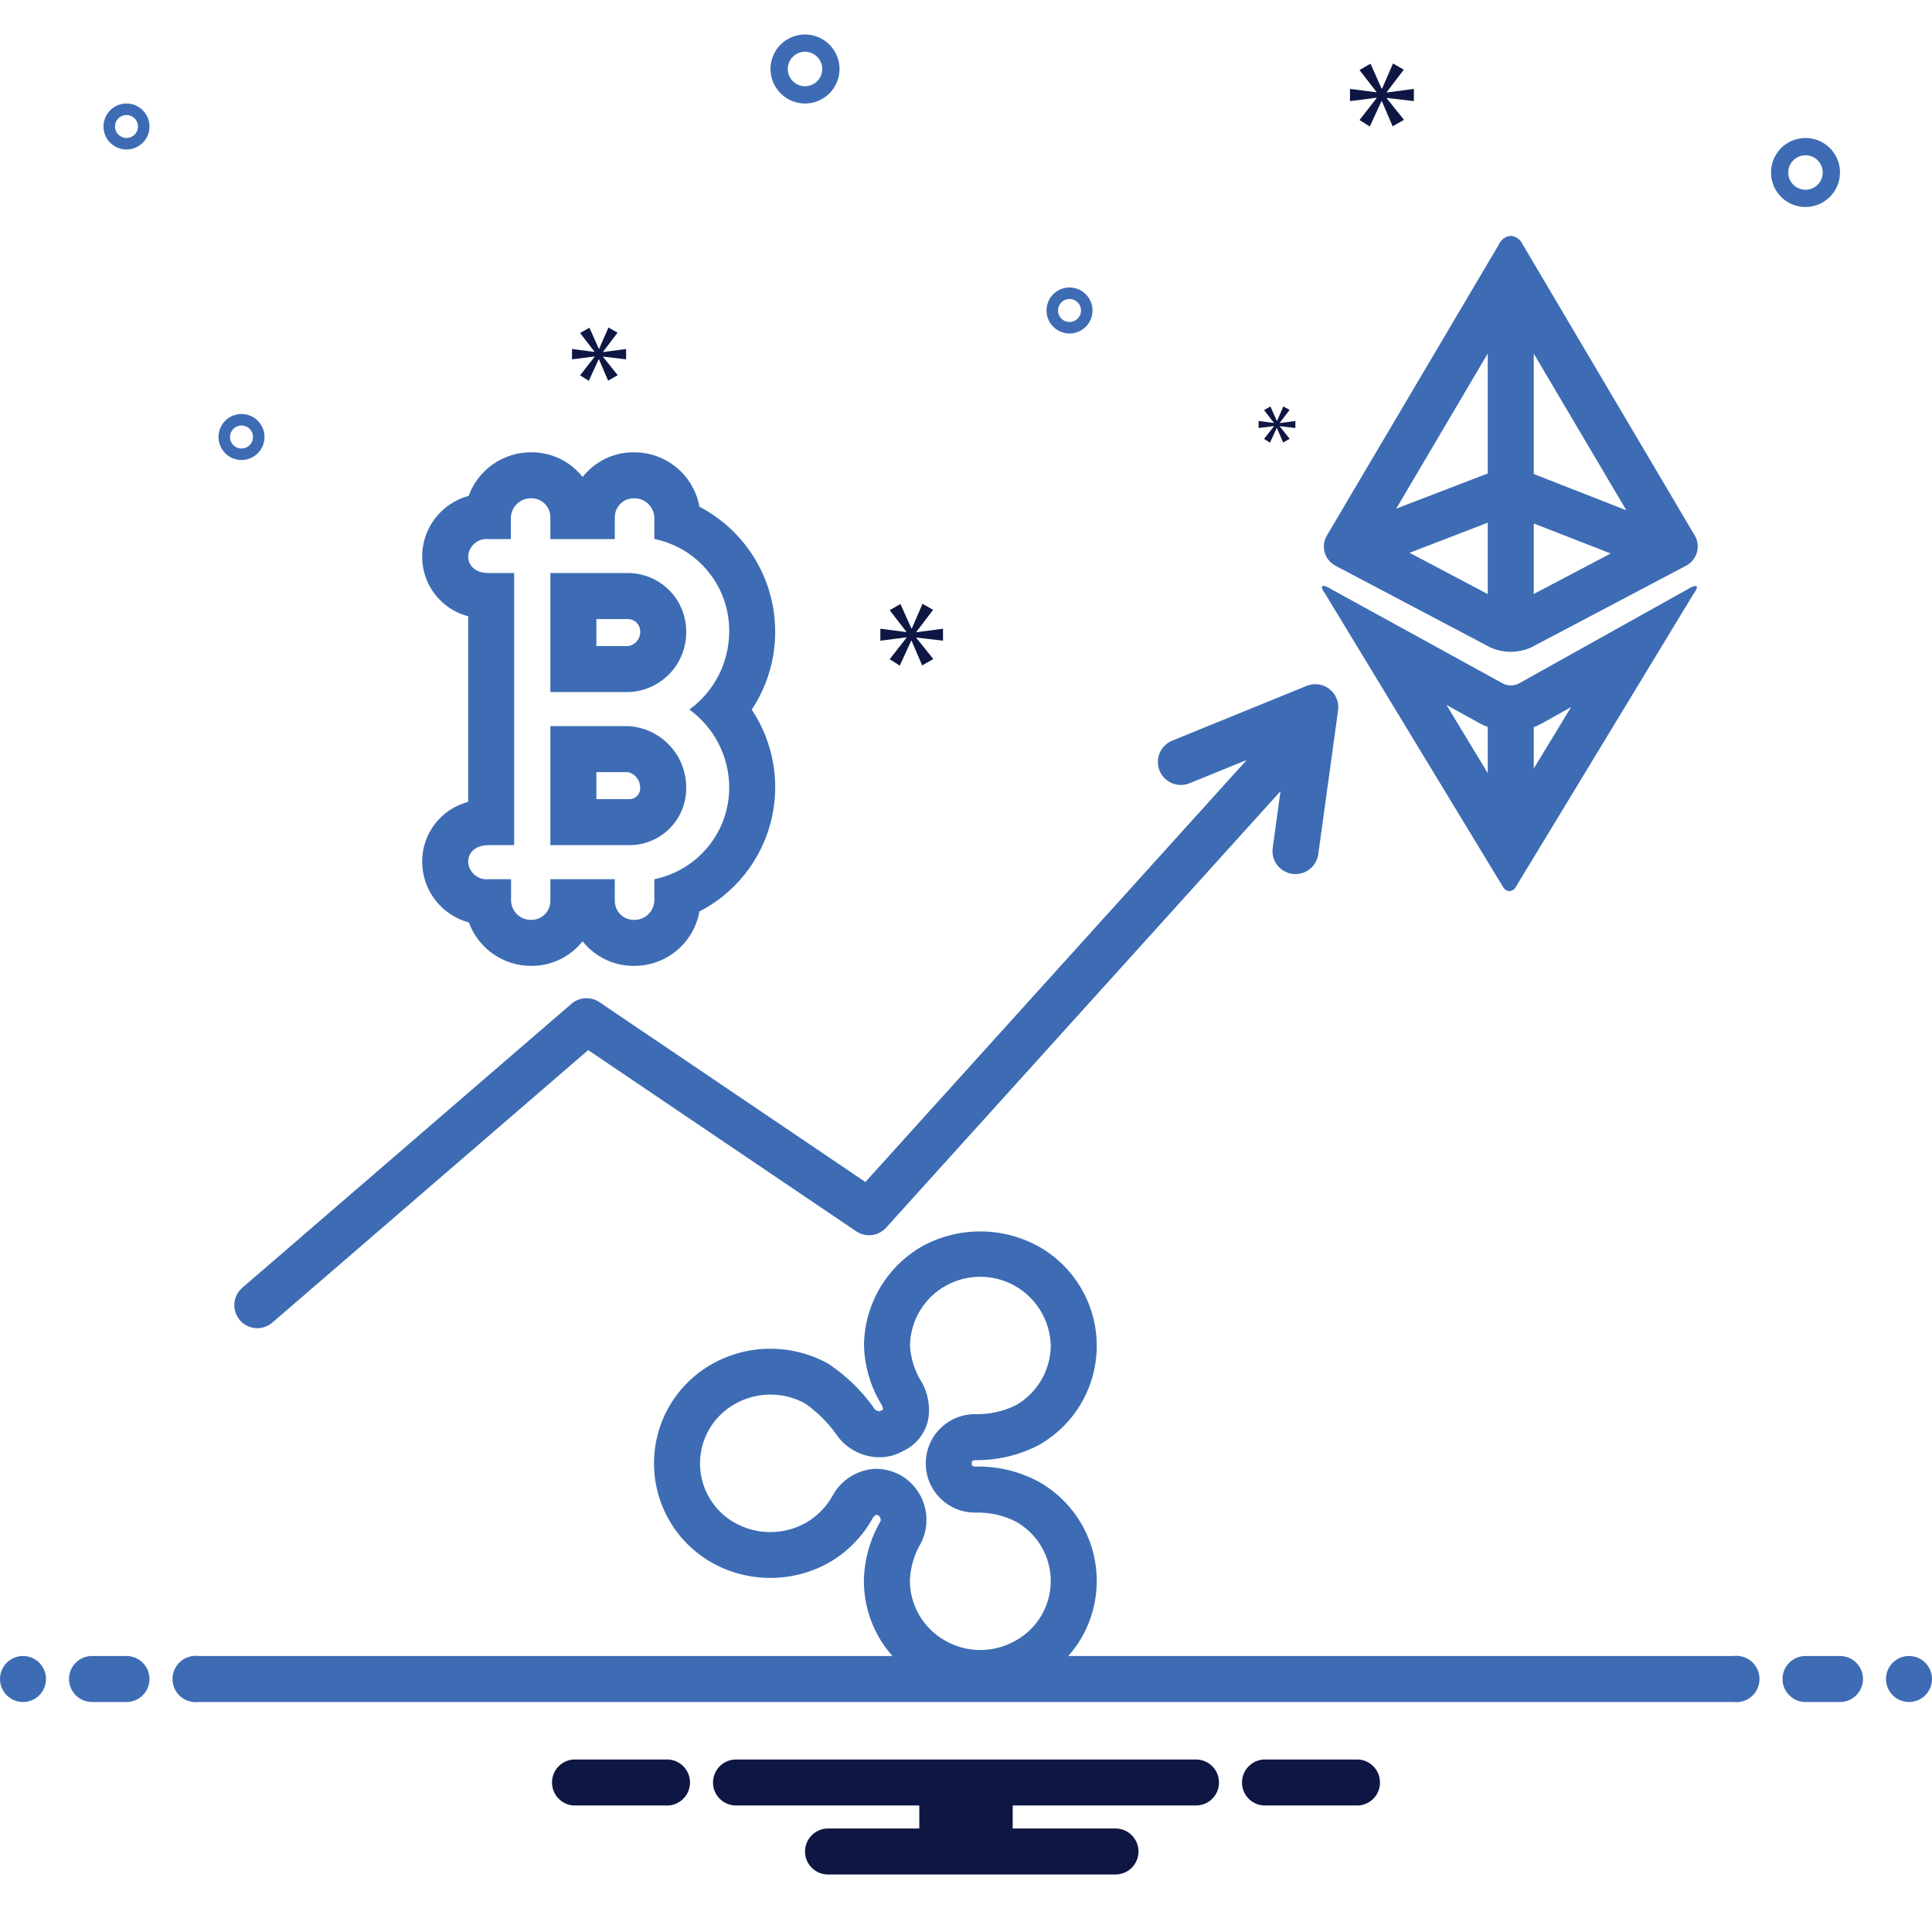 <svg width="64" height="64" viewBox="0 0 64 64" fill="none" xmlns="http://www.w3.org/2000/svg">
<path d="M44.244 18.743L49.371 21.448C49.583 21.543 49.813 21.592 50.046 21.592C50.278 21.592 50.508 21.543 50.72 21.448L55.848 18.743C55.935 18.698 56.013 18.636 56.076 18.56C56.139 18.484 56.185 18.396 56.212 18.301C56.239 18.206 56.247 18.107 56.234 18.009C56.221 17.912 56.188 17.818 56.137 17.733L50.434 8.084C50.4 8.008 50.345 7.943 50.277 7.896C50.209 7.848 50.129 7.82 50.046 7.813C49.963 7.82 49.884 7.848 49.816 7.896C49.749 7.943 49.695 8.008 49.661 8.084L43.958 17.733C43.907 17.818 43.874 17.911 43.861 18.009C43.848 18.106 43.855 18.205 43.882 18.3C43.909 18.395 43.955 18.483 44.017 18.559C44.079 18.635 44.157 18.698 44.244 18.743ZM50.808 11.714L53.874 16.903L50.808 15.703V11.714ZM50.808 17.341L53.356 18.335L50.808 19.676V17.341ZM49.284 19.68L46.693 18.312L49.284 17.314V19.68ZM49.284 11.71V15.684L46.252 16.849L49.284 11.71Z" fill="#3D6CB4"/>
<path d="M49.809 29.413C49.83 29.445 49.859 29.471 49.892 29.49C49.925 29.509 49.962 29.519 50 29.52C50.038 29.519 50.076 29.509 50.11 29.49C50.144 29.471 50.173 29.445 50.194 29.413L56.091 19.688C56.225 19.505 56.244 19.41 56.164 19.41C56.075 19.424 55.992 19.459 55.92 19.512L50.331 22.632C50.247 22.682 50.151 22.707 50.053 22.705C49.956 22.707 49.86 22.683 49.775 22.636L44.084 19.509C44.011 19.456 43.928 19.421 43.84 19.406C43.756 19.406 43.775 19.505 43.909 19.688L49.809 29.413ZM50.808 24.088C50.908 24.051 51.004 24.006 51.097 23.954L52.046 23.421L50.808 25.459V24.088ZM49.021 23.962C49.106 24.008 49.194 24.049 49.284 24.084V25.611L47.916 23.352L49.021 23.962ZM13.985 28.549C13.986 29.007 14.138 29.452 14.418 29.815C14.697 30.178 15.089 30.438 15.531 30.556C15.686 30.979 15.967 31.345 16.336 31.602C16.706 31.86 17.146 31.997 17.596 31.996C17.923 31.999 18.247 31.927 18.542 31.785C18.837 31.644 19.096 31.437 19.299 31.181C19.502 31.437 19.761 31.644 20.056 31.785C20.351 31.927 20.675 31.999 21.002 31.996C21.518 31.999 22.018 31.82 22.414 31.49C22.811 31.161 23.078 30.702 23.169 30.194C23.749 29.896 24.259 29.478 24.666 28.969C25.073 28.46 25.368 27.87 25.532 27.239C25.695 26.608 25.724 25.95 25.616 25.307C25.507 24.664 25.264 24.051 24.903 23.509C25.264 22.963 25.507 22.347 25.616 21.702C25.724 21.056 25.695 20.395 25.532 19.761C25.369 19.127 25.074 18.535 24.667 18.022C24.26 17.509 23.75 17.088 23.169 16.785C23.078 16.278 22.81 15.819 22.413 15.489C22.017 15.16 21.517 14.981 21.002 14.983C20.674 14.98 20.351 15.053 20.055 15.194C19.76 15.336 19.501 15.544 19.299 15.802C19.097 15.544 18.838 15.336 18.543 15.194C18.248 15.053 17.924 14.98 17.596 14.983C17.144 14.981 16.703 15.118 16.332 15.377C15.961 15.635 15.679 16.002 15.524 16.427C15.082 16.546 14.692 16.807 14.414 17.17C14.136 17.533 13.985 17.977 13.985 18.434C13.982 18.887 14.131 19.327 14.407 19.686C14.683 20.045 15.07 20.301 15.509 20.415V26.564C15.07 26.678 14.682 26.935 14.406 27.295C14.13 27.654 13.982 28.095 13.985 28.549ZM16.183 18.983C15.809 18.983 15.509 18.785 15.509 18.434C15.512 18.351 15.533 18.27 15.57 18.195C15.606 18.121 15.658 18.054 15.721 18C15.784 17.947 15.858 17.906 15.937 17.882C16.017 17.858 16.1 17.85 16.183 17.859H16.922V17.147C16.928 16.973 17.002 16.808 17.128 16.688C17.254 16.569 17.422 16.503 17.596 16.507C17.68 16.506 17.764 16.521 17.842 16.553C17.92 16.585 17.99 16.632 18.05 16.692C18.109 16.752 18.156 16.823 18.187 16.901C18.219 16.979 18.234 17.062 18.232 17.147V17.859H20.366V17.147C20.364 17.062 20.38 16.979 20.411 16.901C20.442 16.823 20.489 16.752 20.548 16.692C20.608 16.632 20.678 16.585 20.756 16.553C20.834 16.521 20.918 16.506 21.002 16.507C21.176 16.503 21.345 16.568 21.471 16.688C21.598 16.808 21.671 16.973 21.676 17.147V17.855C22.384 17.999 23.019 18.386 23.472 18.949C23.925 19.512 24.167 20.215 24.156 20.937C24.152 21.438 24.031 21.931 23.802 22.377C23.573 22.823 23.243 23.209 22.838 23.505C23.239 23.797 23.567 24.178 23.796 24.618C24.024 25.058 24.148 25.546 24.156 26.042C24.167 26.764 23.925 27.467 23.472 28.03C23.019 28.593 22.384 28.98 21.676 29.124V29.832C21.671 30.006 21.598 30.172 21.471 30.291C21.345 30.411 21.176 30.477 21.002 30.472C20.918 30.473 20.834 30.458 20.756 30.426C20.678 30.394 20.608 30.347 20.548 30.287C20.489 30.227 20.442 30.156 20.411 30.078C20.38 30 20.364 29.916 20.366 29.832V29.124H18.232V29.832C18.234 29.916 18.219 30 18.187 30.078C18.156 30.156 18.109 30.227 18.05 30.287C17.99 30.347 17.92 30.394 17.842 30.426C17.764 30.457 17.68 30.473 17.596 30.472C17.423 30.476 17.256 30.41 17.131 30.29C17.006 30.17 16.933 30.006 16.93 29.832V29.124H16.183C16.1 29.133 16.017 29.125 15.938 29.1C15.858 29.076 15.785 29.035 15.722 28.982C15.659 28.928 15.607 28.862 15.57 28.787C15.534 28.713 15.513 28.631 15.509 28.549C15.509 28.194 15.809 27.996 16.183 27.996H17.032V18.983H16.183Z" fill="#3D6CB4"/>
<path d="M22.731 20.914C22.731 20.404 22.529 19.915 22.17 19.553C21.81 19.191 21.322 18.986 20.811 18.983H18.232V22.926H20.811C21.332 22.911 21.825 22.691 22.185 22.315C22.544 21.938 22.741 21.435 22.731 20.914ZM19.756 20.507H20.811C20.918 20.51 21.018 20.554 21.092 20.63C21.166 20.706 21.208 20.808 21.208 20.914C21.214 21.03 21.177 21.144 21.103 21.234C21.03 21.325 20.926 21.384 20.811 21.402H19.756V20.507ZM22.731 26.099C22.736 25.577 22.539 25.072 22.181 24.692C21.824 24.311 21.333 24.082 20.811 24.053H18.232V27.996H20.811C21.063 28.001 21.313 27.956 21.547 27.863C21.781 27.77 21.994 27.631 22.173 27.454C22.352 27.277 22.493 27.066 22.589 26.833C22.685 26.6 22.734 26.351 22.731 26.099ZM19.756 25.577H20.811C20.926 25.608 21.027 25.675 21.099 25.77C21.171 25.864 21.209 25.98 21.208 26.099C21.209 26.151 21.2 26.202 21.18 26.249C21.16 26.297 21.131 26.34 21.093 26.375C21.056 26.41 21.012 26.437 20.963 26.454C20.914 26.471 20.863 26.477 20.811 26.472H19.756V25.577ZM18.931 33.251L8.026 42.659C7.873 42.791 7.778 42.978 7.764 43.18C7.749 43.382 7.815 43.581 7.947 43.734C8.079 43.887 8.266 43.981 8.467 43.996C8.669 44.011 8.868 43.945 9.021 43.813L19.485 34.786L28.362 40.788C28.514 40.891 28.698 40.936 28.881 40.913C29.063 40.891 29.231 40.804 29.354 40.668L42.418 26.209L42.16 28.091C42.132 28.291 42.186 28.493 42.308 28.654C42.43 28.815 42.611 28.921 42.811 28.948C43.011 28.976 43.213 28.923 43.374 28.801C43.535 28.679 43.641 28.498 43.669 28.299L44.326 23.53C44.344 23.398 44.327 23.263 44.277 23.139C44.226 23.015 44.144 22.907 44.038 22.825C43.933 22.743 43.807 22.69 43.675 22.672C43.542 22.653 43.407 22.67 43.283 22.721L38.831 24.535C38.739 24.573 38.654 24.628 38.583 24.699C38.511 24.769 38.455 24.853 38.416 24.945C38.377 25.037 38.356 25.136 38.356 25.237C38.355 25.337 38.374 25.436 38.412 25.529C38.45 25.622 38.506 25.706 38.576 25.777C38.647 25.848 38.73 25.905 38.823 25.944C38.915 25.983 39.014 26.003 39.114 26.003C39.215 26.004 39.314 25.984 39.407 25.946L41.299 25.175L28.667 39.155L19.856 33.197C19.717 33.103 19.551 33.058 19.384 33.068C19.217 33.077 19.058 33.142 18.931 33.251ZM60.952 5.714C60.952 5.488 60.885 5.267 60.76 5.079C60.634 4.891 60.456 4.745 60.247 4.658C60.038 4.572 59.808 4.549 59.587 4.593C59.365 4.638 59.161 4.746 59.001 4.906C58.842 5.066 58.733 5.27 58.689 5.491C58.645 5.713 58.667 5.943 58.754 6.152C58.84 6.36 58.987 6.539 59.175 6.665C59.362 6.79 59.584 6.857 59.809 6.857C60.112 6.857 60.403 6.736 60.617 6.522C60.831 6.308 60.952 6.017 60.952 5.714ZM59.238 5.714C59.238 5.601 59.272 5.491 59.334 5.397C59.397 5.303 59.486 5.23 59.591 5.186C59.695 5.143 59.81 5.132 59.921 5.154C60.032 5.176 60.134 5.23 60.214 5.31C60.294 5.39 60.348 5.492 60.37 5.603C60.392 5.714 60.381 5.829 60.337 5.933C60.294 6.037 60.221 6.127 60.127 6.189C60.033 6.252 59.923 6.286 59.809 6.286C59.658 6.286 59.513 6.225 59.406 6.118C59.298 6.011 59.238 5.866 59.238 5.714ZM26.667 3.429C26.893 3.429 27.114 3.362 27.302 3.236C27.49 3.11 27.636 2.932 27.723 2.723C27.809 2.514 27.832 2.284 27.788 2.063C27.744 1.841 27.635 1.637 27.475 1.478C27.315 1.318 27.111 1.209 26.89 1.165C26.668 1.121 26.438 1.143 26.229 1.23C26.02 1.316 25.842 1.463 25.716 1.651C25.591 1.839 25.524 2.06 25.524 2.286C25.524 2.589 25.645 2.879 25.859 3.093C26.073 3.308 26.364 3.428 26.667 3.429ZM26.667 1.714C26.78 1.714 26.89 1.748 26.984 1.811C27.078 1.873 27.151 1.963 27.195 2.067C27.238 2.171 27.249 2.286 27.227 2.397C27.205 2.508 27.151 2.61 27.071 2.69C26.991 2.77 26.889 2.824 26.778 2.846C26.667 2.868 26.552 2.857 26.448 2.814C26.344 2.77 26.254 2.697 26.192 2.603C26.129 2.509 26.095 2.399 26.095 2.286C26.095 2.134 26.156 1.989 26.263 1.882C26.37 1.775 26.515 1.714 26.667 1.714ZM8 15.238C8.151 15.238 8.298 15.193 8.423 15.11C8.549 15.026 8.646 14.907 8.704 14.768C8.762 14.629 8.777 14.475 8.747 14.328C8.718 14.18 8.645 14.044 8.539 13.938C8.432 13.831 8.296 13.758 8.149 13.729C8.001 13.7 7.848 13.715 7.708 13.772C7.569 13.83 7.45 13.928 7.367 14.053C7.283 14.178 7.238 14.325 7.238 14.476C7.238 14.678 7.319 14.872 7.462 15.015C7.604 15.158 7.798 15.238 8 15.238ZM8 14.095C8.075 14.095 8.149 14.118 8.212 14.159C8.274 14.201 8.323 14.261 8.352 14.33C8.381 14.4 8.388 14.477 8.374 14.55C8.359 14.624 8.323 14.692 8.269 14.746C8.216 14.799 8.148 14.835 8.074 14.85C8 14.864 7.924 14.857 7.854 14.828C7.785 14.799 7.725 14.751 7.683 14.688C7.641 14.625 7.619 14.552 7.619 14.476C7.619 14.375 7.659 14.278 7.731 14.207C7.802 14.136 7.899 14.095 8 14.095ZM35.429 11.048C35.579 11.048 35.727 11.003 35.852 10.919C35.977 10.835 36.075 10.716 36.133 10.577C36.19 10.438 36.205 10.285 36.176 10.137C36.147 9.989 36.074 9.854 35.967 9.747C35.861 9.64 35.725 9.568 35.577 9.538C35.429 9.509 35.276 9.524 35.137 9.582C34.998 9.639 34.879 9.737 34.795 9.862C34.711 9.988 34.667 10.135 34.667 10.286C34.667 10.488 34.747 10.681 34.89 10.824C35.033 10.967 35.227 11.047 35.429 11.048ZM35.429 9.905C35.504 9.905 35.578 9.927 35.64 9.969C35.703 10.011 35.752 10.07 35.781 10.14C35.809 10.21 35.817 10.286 35.802 10.36C35.788 10.434 35.751 10.502 35.698 10.555C35.645 10.608 35.577 10.645 35.503 10.659C35.429 10.674 35.352 10.666 35.283 10.638C35.213 10.609 35.154 10.56 35.112 10.497C35.07 10.435 35.048 10.361 35.048 10.286C35.048 10.185 35.088 10.088 35.159 10.017C35.231 9.945 35.328 9.905 35.429 9.905ZM4.19 3.429C4.04 3.429 3.893 3.473 3.767 3.557C3.642 3.641 3.544 3.76 3.487 3.899C3.429 4.038 3.414 4.191 3.443 4.339C3.473 4.487 3.545 4.623 3.652 4.729C3.758 4.836 3.894 4.908 4.042 4.938C4.19 4.967 4.343 4.952 4.482 4.894C4.621 4.837 4.74 4.739 4.824 4.614C4.908 4.489 4.952 4.341 4.952 4.191C4.952 3.989 4.872 3.795 4.729 3.652C4.586 3.509 4.392 3.429 4.19 3.429ZM4.19 4.571C4.115 4.571 4.042 4.549 3.979 4.507C3.916 4.465 3.867 4.406 3.839 4.336C3.81 4.267 3.802 4.19 3.817 4.116C3.832 4.042 3.868 3.974 3.921 3.921C3.974 3.868 4.042 3.832 4.116 3.817C4.19 3.802 4.267 3.81 4.336 3.839C4.406 3.867 4.465 3.916 4.507 3.979C4.549 4.042 4.571 4.115 4.571 4.191C4.571 4.292 4.531 4.388 4.46 4.46C4.388 4.531 4.292 4.571 4.19 4.571Z" fill="#3D6CB4"/>
<path d="M0.762 56.381C1.183 56.381 1.524 56.04 1.524 55.619C1.524 55.198 1.183 54.857 0.762 54.857C0.341 54.857 0 55.198 0 55.619C0 56.04 0.341 56.381 0.762 56.381Z" fill="#3D6CB4"/>
<path d="M4.19 54.857H3.048C2.846 54.857 2.652 54.937 2.509 55.08C2.366 55.223 2.286 55.417 2.286 55.619C2.286 55.821 2.366 56.015 2.509 56.158C2.652 56.301 2.846 56.381 3.048 56.381H4.19C4.393 56.381 4.586 56.301 4.729 56.158C4.872 56.015 4.952 55.821 4.952 55.619C4.952 55.417 4.872 55.223 4.729 55.08C4.586 54.937 4.393 54.857 4.19 54.857ZM60.952 54.857H59.809C59.607 54.857 59.414 54.937 59.271 55.08C59.128 55.223 59.048 55.417 59.048 55.619C59.048 55.821 59.128 56.015 59.271 56.158C59.414 56.301 59.607 56.381 59.809 56.381H60.952C61.154 56.381 61.348 56.301 61.491 56.158C61.634 56.015 61.714 55.821 61.714 55.619C61.714 55.417 61.634 55.223 61.491 55.08C61.348 54.937 61.154 54.857 60.952 54.857Z" fill="#3D6CB4"/>
<path d="M63.238 56.381C63.659 56.381 64 56.04 64 55.619C64 55.198 63.659 54.857 63.238 54.857C62.817 54.857 62.476 55.198 62.476 55.619C62.476 56.04 62.817 56.381 63.238 56.381Z" fill="#3D6CB4"/>
<path d="M57.417 54.857H35.389C35.496 54.736 35.596 54.609 35.688 54.476C35.98 54.042 36.179 53.553 36.272 53.038C36.364 52.523 36.349 51.995 36.227 51.486C36.104 50.978 35.877 50.501 35.56 50.085C35.243 49.669 34.843 49.323 34.385 49.071C33.748 48.734 33.036 48.566 32.316 48.583C32.275 48.581 32.235 48.571 32.198 48.552C32.192 48.528 32.189 48.502 32.19 48.476C32.19 48.431 32.19 48.37 32.316 48.37C33.042 48.377 33.759 48.207 34.404 47.874C34.986 47.547 35.472 47.071 35.811 46.495C36.149 45.919 36.329 45.264 36.331 44.595C36.334 43.927 36.159 43.27 35.824 42.692C35.489 42.113 35.007 41.634 34.427 41.303C33.835 40.971 33.168 40.796 32.49 40.792C31.812 40.789 31.144 40.958 30.549 41.284C29.967 41.616 29.483 42.096 29.144 42.674C28.806 43.252 28.625 43.909 28.621 44.579C28.641 45.27 28.842 45.944 29.204 46.533C29.23 46.583 29.247 46.637 29.253 46.693C29.242 46.701 29.227 46.709 29.208 46.72L29.128 46.751C29.091 46.748 29.056 46.737 29.025 46.719C28.994 46.7 28.968 46.675 28.948 46.644L28.91 46.583C28.516 46.045 28.033 45.579 27.482 45.204L27.448 45.181C26.859 44.851 26.195 44.678 25.52 44.678C24.845 44.678 24.181 44.851 23.592 45.181C23.008 45.51 22.521 45.988 22.182 46.567C21.843 47.147 21.665 47.805 21.665 48.476C21.665 49.147 21.843 49.806 22.182 50.385C22.521 50.964 23.008 51.443 23.592 51.771C24.179 52.097 24.838 52.269 25.509 52.271C26.18 52.273 26.84 52.105 27.428 51.783C28.057 51.428 28.575 50.904 28.922 50.27C28.948 50.231 28.985 50.199 29.029 50.179C29.055 50.184 29.081 50.193 29.105 50.206C29.131 50.227 29.151 50.255 29.163 50.286C29.175 50.317 29.179 50.352 29.173 50.385C28.82 50.989 28.628 51.674 28.617 52.373C28.618 53.123 28.844 53.856 29.265 54.476C29.356 54.609 29.455 54.736 29.561 54.857H6.583C6.474 54.843 6.364 54.852 6.26 54.884C6.155 54.916 6.058 54.969 5.976 55.041C5.894 55.114 5.828 55.202 5.783 55.302C5.738 55.402 5.714 55.51 5.714 55.619C5.714 55.728 5.738 55.837 5.783 55.936C5.828 56.036 5.894 56.125 5.976 56.197C6.058 56.269 6.155 56.323 6.26 56.354C6.364 56.386 6.474 56.395 6.583 56.381H57.417C57.526 56.395 57.636 56.386 57.74 56.354C57.845 56.323 57.942 56.269 58.024 56.197C58.106 56.125 58.172 56.036 58.217 55.936C58.262 55.837 58.286 55.728 58.286 55.619C58.286 55.51 58.262 55.402 58.217 55.302C58.172 55.202 58.106 55.114 58.024 55.041C57.942 54.969 57.845 54.916 57.74 54.884C57.636 54.852 57.526 54.843 57.417 54.857ZM29.029 48.655C28.737 48.664 28.453 48.747 28.202 48.897C27.952 49.047 27.745 49.259 27.6 49.512C27.389 49.906 27.07 50.232 26.682 50.453C26.326 50.65 25.925 50.753 25.518 50.753C25.111 50.753 24.711 50.65 24.354 50.453C24.001 50.258 23.707 49.972 23.502 49.625C23.297 49.278 23.189 48.882 23.189 48.478C23.189 48.075 23.297 47.679 23.502 47.331C23.707 46.984 24.001 46.698 24.354 46.503C24.708 46.304 25.106 46.199 25.511 46.197C25.916 46.195 26.315 46.296 26.67 46.491C27.058 46.762 27.398 47.096 27.676 47.478C27.834 47.72 28.048 47.92 28.302 48.059C28.555 48.198 28.839 48.272 29.128 48.274C29.4 48.275 29.668 48.206 29.905 48.072C30.131 47.971 30.329 47.813 30.479 47.615C30.629 47.416 30.726 47.183 30.762 46.937C30.808 46.547 30.732 46.151 30.545 45.806C30.308 45.438 30.17 45.016 30.145 44.579C30.15 44.174 30.261 43.777 30.469 43.428C30.676 43.08 30.972 42.792 31.326 42.594C31.677 42.397 32.074 42.293 32.478 42.294C32.882 42.296 33.278 42.401 33.628 42.601C33.979 42.801 34.272 43.088 34.478 43.435C34.685 43.781 34.798 44.176 34.808 44.579C34.804 44.978 34.696 45.369 34.495 45.714C34.294 46.059 34.007 46.345 33.661 46.545C33.244 46.753 32.782 46.856 32.316 46.846C32.1 46.843 31.886 46.883 31.686 46.964C31.486 47.045 31.304 47.165 31.151 47.316C30.997 47.468 30.876 47.649 30.793 47.848C30.709 48.047 30.667 48.261 30.667 48.476C30.667 48.692 30.709 48.906 30.793 49.105C30.876 49.304 30.997 49.484 31.151 49.636C31.304 49.788 31.486 49.907 31.686 49.988C31.886 50.069 32.1 50.109 32.316 50.107C32.776 50.092 33.232 50.193 33.642 50.4C33.995 50.595 34.289 50.88 34.494 51.227C34.699 51.574 34.807 51.969 34.808 52.372C34.808 52.775 34.7 53.171 34.496 53.518C34.292 53.865 33.998 54.151 33.646 54.347C33.559 54.395 33.47 54.438 33.379 54.476C33.093 54.597 32.785 54.659 32.474 54.659C32.163 54.659 31.856 54.597 31.57 54.476C31.479 54.439 31.391 54.396 31.307 54.347C30.956 54.15 30.663 53.863 30.459 53.517C30.254 53.17 30.144 52.776 30.141 52.373C30.154 51.925 30.283 51.489 30.514 51.105C30.704 50.72 30.743 50.279 30.622 49.867C30.501 49.456 30.23 49.105 29.863 48.884C29.608 48.739 29.321 48.66 29.029 48.655Z" fill="#3D6CB4"/>
<path d="M46.836 3.35V2.945L45.936 3.064V3.052L46.503 2.307L46.145 2.104L45.782 2.939H45.77L45.4 2.11L45.036 2.319L45.597 3.046V3.058L44.72 2.945V3.35L45.603 3.237V3.249L45.036 3.976L45.376 4.19L45.764 3.35H45.775L46.133 4.184L46.509 3.97L45.936 3.254V3.243L46.836 3.35Z" fill="#0E1744"/>
<path d="M42.201 14.121L41.874 14.539L42.07 14.663L42.293 14.179H42.3L42.506 14.659L42.722 14.536L42.393 14.124V14.117L42.911 14.179V13.945L42.393 14.014V14.007L42.719 13.578L42.513 13.462L42.304 13.942H42.297L42.084 13.465L41.874 13.585L42.197 14.004V14.011L41.693 13.945V14.179L42.201 14.114V14.121Z" fill="#0E1744"/>
<path d="M30.028 21.125L29.472 21.838L29.806 22.049L30.186 21.224H30.197L30.548 22.043L30.917 21.832L30.355 21.131V21.119L31.238 21.224V20.827L30.355 20.944V20.932L30.911 20.201L30.56 20.002L30.204 20.821H30.192L29.829 20.008L29.472 20.213L30.022 20.926V20.938L29.163 20.827V21.224L30.028 21.113V21.125Z" fill="#0E1744"/>
<path d="M19.696 11.818L19.217 12.434L19.504 12.615L19.832 11.904H19.842L20.145 12.61L20.462 12.429L19.978 11.823V11.813L20.74 11.904V11.561L19.978 11.662V11.652L20.457 11.021L20.155 10.85L19.847 11.556H19.837L19.525 10.855L19.217 11.032L19.691 11.647V11.657L18.949 11.561V11.904L19.696 11.808V11.818Z" fill="#0E1744"/>
<path d="M45.011 58.286H41.846C41.655 58.301 41.476 58.388 41.346 58.529C41.215 58.67 41.143 58.855 41.143 59.048C41.143 59.24 41.215 59.425 41.346 59.566C41.476 59.707 41.655 59.794 41.846 59.809H45.011C45.203 59.794 45.381 59.707 45.512 59.566C45.642 59.425 45.714 59.24 45.714 59.048C45.714 58.855 45.642 58.67 45.512 58.529C45.381 58.388 45.203 58.301 45.011 58.286ZM22.154 58.286H18.989C18.797 58.301 18.619 58.388 18.488 58.529C18.358 58.67 18.286 58.855 18.286 59.048C18.286 59.24 18.358 59.425 18.488 59.566C18.619 59.707 18.797 59.794 18.989 59.809H22.154C22.345 59.794 22.524 59.707 22.654 59.566C22.785 59.425 22.857 59.24 22.857 59.048C22.857 58.855 22.785 58.67 22.654 58.529C22.524 58.388 22.345 58.301 22.154 58.286ZM39.619 58.286H24.381C24.179 58.286 23.985 58.366 23.842 58.509C23.699 58.652 23.619 58.846 23.619 59.048C23.619 59.25 23.699 59.444 23.842 59.586C23.985 59.729 24.179 59.809 24.381 59.809H30.453V60.571H27.429C27.227 60.571 27.033 60.652 26.89 60.795C26.747 60.938 26.667 61.131 26.667 61.333C26.667 61.535 26.747 61.729 26.89 61.872C27.033 62.015 27.227 62.095 27.429 62.095H36.952C37.154 62.095 37.348 62.015 37.491 61.872C37.634 61.729 37.714 61.535 37.714 61.333C37.714 61.131 37.634 60.938 37.491 60.795C37.348 60.652 37.154 60.571 36.952 60.571H33.547V59.809H39.619C39.821 59.809 40.015 59.729 40.158 59.586C40.301 59.444 40.381 59.25 40.381 59.048C40.381 58.846 40.301 58.652 40.158 58.509C40.015 58.366 39.821 58.286 39.619 58.286Z" fill="#0E1744"/>
</svg>
